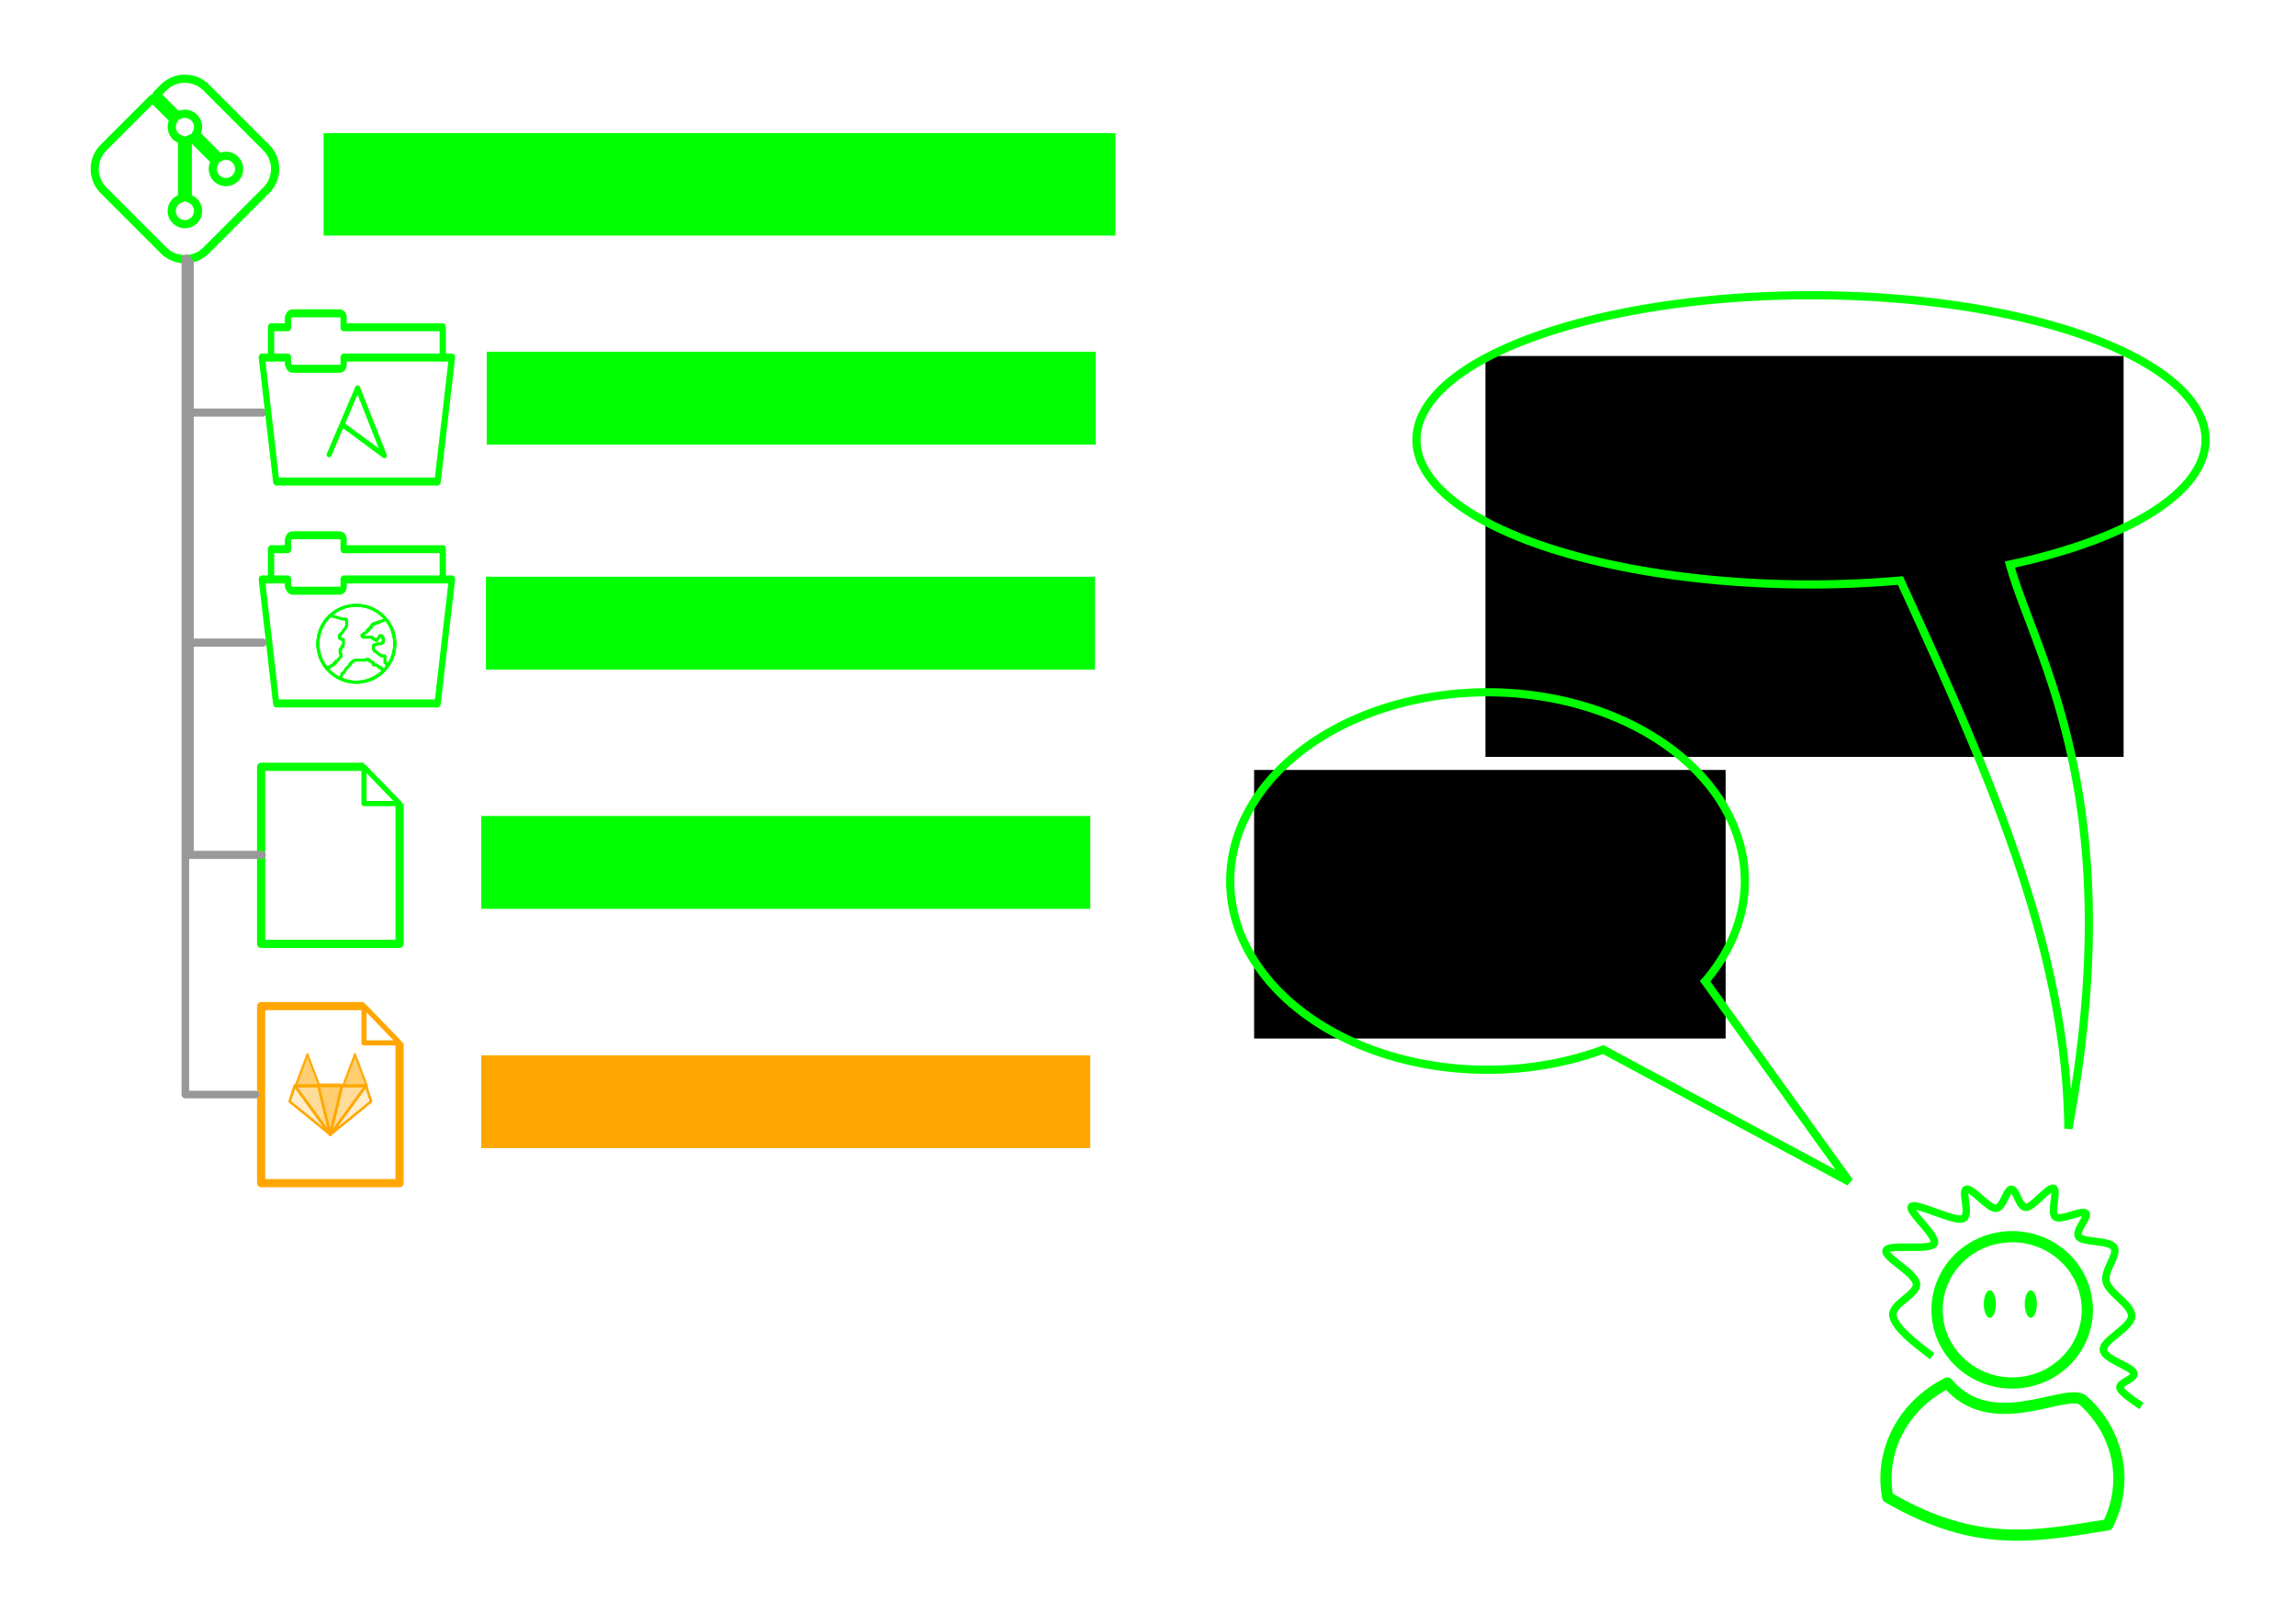 <?xml version="1.0" encoding="UTF-8" standalone="no"?>
<!-- Created with Inkscape (http://www.inkscape.org/) -->

<svg
   xmlns:dc="http://purl.org/dc/elements/1.1/"
   xmlns:cc="http://creativecommons.org/ns#"
   xmlns:rdf="http://www.w3.org/1999/02/22-rdf-syntax-ns#"
   xmlns:svg="http://www.w3.org/2000/svg"
   xmlns="http://www.w3.org/2000/svg"
   xmlns:xlink="http://www.w3.org/1999/xlink"
   xmlns:sodipodi="http://sodipodi.sourceforge.net/DTD/sodipodi-0.dtd"
   xmlns:inkscape="http://www.inkscape.org/namespaces/inkscape"
   width="297mm"
   height="210mm"
   viewBox="0 0 1122.52 793.701"
   id="svg2"
   version="1.1"
   inkscape:version="0.92.1 r"
   sodipodi:docname="whenAndWhat.svg"
   inkscape:export-filename="../images/whenAndWhat6.png"
   inkscape:export-xdpi="96"
   inkscape:export-ydpi="96">
  <defs
     id="defs4">
    <marker
       inkscape:stockid="Arrow2Mend"
       orient="auto"
       refY="0.0"
       refX="0.0"
       id="Arrow2Mend"
       style="overflow:visible;"
       inkscape:isstock="true">
      <path
         id="path6854"
         style="fill-rule:evenodd;stroke-width:0.625;stroke-linejoin:round;stroke:#00ff00;stroke-opacity:1;fill:#00ff00;fill-opacity:1"
         d="M 8.719,4.034 L -2.207,0.016 L 8.719,-4.002 C 6.973,-1.63 6.983,1.616 8.719,4.034 z "
         transform="scale(0.6) rotate(180) translate(0,0)" />
    </marker>
    <marker
       inkscape:stockid="Arrow1Send"
       orient="auto"
       refY="0.0"
       refX="0.0"
       id="Arrow1Send"
       style="overflow:visible;"
       inkscape:isstock="true">
      <path
         id="path6842"
         d="M 0.0,0.0 L 5.0,-5.0 L -12.5,0.0 L 5.0,5.0 L 0.0,0.0 z "
         style="fill-rule:evenodd;stroke:#00ff00;stroke-width:1pt;stroke-opacity:1;fill:#00ff00;fill-opacity:1"
         transform="scale(0.2) rotate(180) translate(6,0)" />
    </marker>
    <marker
       inkscape:stockid="Arrow1Mend"
       orient="auto"
       refY="0.0"
       refX="0.0"
       id="Arrow1Mend"
       style="overflow:visible;"
       inkscape:isstock="true">
      <path
         id="path6836"
         d="M 0.0,0.0 L 5.0,-5.0 L -12.5,0.0 L 5.0,5.0 L 0.0,0.0 z "
         style="fill-rule:evenodd;stroke:#00ff00;stroke-width:1pt;stroke-opacity:1;fill:#00ff00;fill-opacity:1"
         transform="scale(0.4) rotate(180) translate(10,0)" />
    </marker>
    <marker
       inkscape:stockid="Arrow2Mend"
       orient="auto"
       refY="0"
       refX="0"
       id="Arrow2Mend-2"
       style="overflow:visible"
       inkscape:isstock="true">
      <path
         inkscape:connector-curvature="0"
         id="path6854-7"
         style="fill:#00ff00;fill-opacity:1;fill-rule:evenodd;stroke:#00ff00;stroke-width:0.625;stroke-linejoin:round;stroke-opacity:1"
         d="M 8.719,4.034 -2.207,0.016 8.719,-4.002 c -1.745,2.372 -1.735,5.617 -6e-7,8.035 z"
         transform="scale(-0.6)" />
    </marker>
    <radialGradient
       inkscape:collect="always"
       xlink:href="#linearGradient9967"
       id="radialGradient9973"
       cx="866.337"
       cy="357.954"
       fx="866.337"
       fy="357.954"
       r="46.223"
       gradientTransform="matrix(1.396,0,0,0.863,-655.475,81.183)"
       gradientUnits="userSpaceOnUse" />
    <linearGradient
       inkscape:collect="always"
       id="linearGradient9967">
      <stop
         style="stop-color:#c4befe;stop-opacity:1;"
         offset="0"
         id="stop9969" />
      <stop
         style="stop-color:#c4befe;stop-opacity:0;"
         offset="1"
         id="stop9971" />
    </linearGradient>
  </defs>
  <sodipodi:namedview
     id="base"
     pagecolor="#000000"
     bordercolor="#666666"
     borderopacity="1.0"
     inkscape:pageopacity="0"
     inkscape:pageshadow="2"
     inkscape:zoom="0.41731818"
     inkscape:cx="686.44555"
     inkscape:cy="288.24393"
     inkscape:document-units="px"
     inkscape:current-layer="layer27"
     showgrid="false"
     units="mm"
     inkscape:window-width="1366"
     inkscape:window-height="741"
     inkscape:window-x="0"
     inkscape:window-y="27"
     inkscape:window-maximized="1" />
  <g
     inkscape:label="Layer 1"
     inkscape:groupmode="layer"
     id="layer1"
     transform="translate(0,-258.661)"
     style="display:inline">
    <g
       style="fill:none;fill-opacity:1;stroke:#00ff00;stroke-opacity:1"
       id="g3573"
       transform="matrix(1.25,0,0,-1.25,63.861,737.323)" />
    <g
       style="fill:none;fill-opacity:1;stroke:#00ff00;stroke-opacity:1"
       id="g4841"
       transform="matrix(1.25,0,0,-1.25,97.004,117.962)" />
    <g
       style="fill:none;fill-opacity:1;stroke:#00ff00;stroke-width:0;stroke-miterlimit:4;stroke-dasharray:none;stroke-opacity:1"
       id="g5023-2"
       transform="matrix(1.4391595e-4,0,0,1.4391595e-4,716.262,328.816)" />
    <g
       style="fill:none;fill-opacity:1;stroke:#00ff00;stroke-opacity:1"
       id="g5029-6"
       transform="matrix(-1.5507953e-4,0,0,1.5507953e-4,821.441,307.178)" />
    <g
       style="display:inline;fill:none;fill-opacity:1;stroke:#00ff00;stroke-opacity:1"
       id="g4863"
       transform="matrix(1.4391595e-4,0,0,1.4391595e-4,922.052,934.7)">
      <path
         inkscape:connector-curvature="0"
         d="M 5908.735,388006.2 C -23425.09,231462.3 58367.77,75049.68 208808.8,-0.341 359249.6,179461 608053.4,15552.29 668163.4,57630.01 791902.7,167078.4 826311.5,338069.7 753519.8,481801 517958.8,518273.3 314231.3,567447.4 5908.735,388006.2 Z"
         style="fill:none;fill-opacity:1;stroke:#00ff00;stroke-width:38100;stroke-linecap:butt;stroke-linejoin:round;stroke-miterlimit:10;stroke-dasharray:none;stroke-opacity:1"
         id="path4865" />
    </g>
    <g
       style="display:inline;fill:none;fill-opacity:1;stroke:#00ff00;stroke-opacity:1"
       id="g4867"
       transform="matrix(1.4391595e-4,0,0,1.4391595e-4,947.029,863.18)">
      <path
         inkscape:connector-curvature="0"
         d="M 0.01,248479 C 0.01,111247.9 114284.3,0.008 255261,0.008 396237.8,0.008 510522,111247.9 510522,248479 510522,385710.2 396237.8,496958 255261,496958 114284.3,496958 0.01,385710.2 0.01,248479 Z"
         style="fill:none;fill-opacity:1;stroke:#00ff00;stroke-width:38100;stroke-linecap:butt;stroke-linejoin:round;stroke-miterlimit:10;stroke-dasharray:none;stroke-opacity:1"
         id="path4869" />
    </g>
    <g
       style="display:inline;fill:none;fill-opacity:1;stroke:#00ff00;stroke-opacity:1"
       id="g4875"
       transform="matrix(1.4391595e-4,0,0,1.4391595e-4,922.052,839.475)">
      <path
         inkscape:connector-curvature="0"
         d="M 156821.8,570979.2 C 94792.91,523422.7 32764.76,475866.1 23903.79,434794.2 15042.83,393722.4 107531.1,361837.4 103654.6,324548.8 99778.08,287260.2 -9325.53,233758.9 643.405,211061.3 10612.34,188363.9 149068.1,213222.9 163467.5,188363.9 177866.9,163504.8 70979.23,75956.9 87039.91,61906.3 103100.6,47855.12 228818.8,113786 259832.9,104058.6 290847,94331.26 254294.5,9485.371 273124.4,3541.257 c 18829.9,-5944.114 74213,64850.503 99688.6,64850.503 25475.7,0 35998.6,-64309.936 53167.2,-64850.503 17168.6,-540.568 26029.6,62148.333 49844,61607.773 23814.4,-540.57 76427.6,-70254.726 93042.2,-64850.502 16614.7,5404.322 -11630.2,83224.862 6645.7,97275.362 18276,14050.61 89719.8,-24318.48 103011.2,-12970.05 13291.5,11348.35 -39321.1,61607.76 -23260.3,81062.46 16060.6,19454.9 104119.1,10268 119625.8,35667.6 15506.6,25399.6 -36552.6,77819.9 -26583.6,116730.2 9968.9,38910.2 88057.7,78360.4 86396.5,116730.1 -1661.3,38369.7 -97473.5,81603.1 -96365.5,113487.5 1108,31884.3 93596.9,56203.5 103011.9,77819.9 9415,21617 -50952,32966.1 -46521.5,51880.4 4430.5,18914.8 73104.5,61607 73104.5,61607 v 0"
         style="fill:none;fill-opacity:1;stroke:#00ff00;stroke-width:25400;stroke-linecap:butt;stroke-linejoin:round;stroke-miterlimit:10;stroke-dasharray:none;stroke-opacity:1"
         id="path4877" />
    </g>
    <flowRoot
       xml:space="preserve"
       id="flowRoot7724-8-9-6"
       style="font-style:normal;font-variant:normal;font-weight:normal;font-stretch:normal;font-size:30px;line-height:0.01%;font-family:'Anime Ace 2.0 BB';-inkscape-font-specification:'Anime Ace 2.0 BB, Normal';font-variant-ligatures:normal;font-variant-caps:normal;font-variant-numeric:normal;font-feature-settings:normal;text-align:start;letter-spacing:0px;word-spacing:0px;writing-mode:lr-tb;text-anchor:start;display:inline;fill:#00ff00;fill-opacity:1;stroke:none;stroke-width:1px;stroke-linecap:butt;stroke-linejoin:miter;stroke-opacity:1"
       transform="translate(492.991,-125.495)"
       inkscape:export-filename="/Users/tess/projects/rideTheWhale/images/dockerfile.png"
       inkscape:export-xdpi="90"
       inkscape:export-ydpi="90"><flowRegion
         id="flowRegion7726-0-0-5"
         style="font-style:normal;font-variant:normal;font-weight:normal;font-stretch:normal;font-size:30px;font-family:'Anime Ace 2.0 BB';-inkscape-font-specification:'Anime Ace 2.0 BB, Normal';font-variant-ligatures:normal;font-variant-caps:normal;font-variant-numeric:normal;font-feature-settings:normal;text-align:start;writing-mode:lr-tb;text-anchor:start;fill:#00ff00;fill-opacity:1;stroke:none;stroke-opacity:1"><rect
           id="rect7728-3-4-2"
           width="387.121"
           height="50.082"
           x="-334.771"
           y="449.221"
           style="font-style:normal;font-variant:normal;font-weight:normal;font-stretch:normal;font-size:30px;font-family:'Anime Ace 2.0 BB';-inkscape-font-specification:'Anime Ace 2.0 BB, Normal';font-variant-ligatures:normal;font-variant-caps:normal;font-variant-numeric:normal;font-feature-settings:normal;text-align:start;writing-mode:lr-tb;text-anchor:start;fill:#00ff00;fill-opacity:1;stroke:none;stroke-opacity:1" /></flowRegion><flowPara
         id="flowPara7730-5-4-8"
         style="font-style:normal;font-variant:normal;font-weight:normal;font-stretch:normal;font-size:30px;line-height:1.25;font-family:'Anime Ace 2.0 BB';-inkscape-font-specification:'Anime Ace 2.0 BB, Normal';font-variant-ligatures:normal;font-variant-caps:normal;font-variant-numeric:normal;font-feature-settings:normal;text-align:start;writing-mode:lr-tb;text-anchor:start;fill:#00ff00;fill-opacity:1;stroke:none;stroke-opacity:1">&lt;project_root&gt;</flowPara></flowRoot>    <path
       style="display:inline;opacity:1;fill:none;fill-opacity:1;fill-rule:nonzero;stroke:#00ff00;stroke-width:4;stroke-linecap:round;stroke-linejoin:round;stroke-miterlimit:4;stroke-dasharray:none;stroke-dashoffset:0;stroke-opacity:1"
       d="m 100.865,301.496 c -5.796,-5.796 -15.128,-5.796 -20.924,0 l -3.382,3.382 10.403,10.403 a 6.425,6.425 0 0 1 3.44,-1 6.425,6.425 0 0 1 4.609,1.949 6.425,6.425 0 0 1 1.816,4.476 6.425,6.425 0 0 1 -1.005,3.435 l 11.52,11.52 a 6.425,6.425 0 0 1 3.15,-0.834 6.425,6.425 0 0 1 6.425,6.425 6.425,6.425 0 0 1 -6.425,6.425 6.425,6.425 0 0 1 -6.425,-6.425 6.425,6.425 0 0 1 1.187,-3.713 L 93.843,326.129 a 6.425,6.425 0 0 1 -2.039,0.838 v 28.567 a 6.425,6.425 0 0 1 5.023,6.265 6.425,6.425 0 0 1 -6.425,6.425 6.425,6.425 0 0 1 -6.425,-6.425 6.425,6.425 0 0 1 5.023,-6.262 v -28.567 a 6.425,6.425 0 0 1 -5.022,-6.265 6.425,6.425 0 0 1 1.005,-3.437 L 74.576,306.861 50.646,330.791 c -5.796,5.796 -5.796,15.128 0,20.924 l 29.294,29.294 c 5.796,5.796 15.128,5.796 20.924,0 l 29.295,-29.295 c 5.796,-5.796 5.796,-15.128 0,-20.924 z"
       id="rect5370"
       inkscape:connector-curvature="0" />
  </g>
  <g
     inkscape:groupmode="layer"
     id="layer9"
     inkscape:label="Layer 2"
     style="display:inline">
    <g
       id="g4428"
       style="display:inline;fill:none;fill-opacity:1;stroke:#00ff00;stroke-opacity:1"
       transform="matrix(0.362,0,0,0.362,43.823,273.65)">
      <circle
         r="51.928"
         cy="113.346"
         cx="360.183"
         id="path4353-4-8"
         style="display:inline;fill:none;fill-opacity:1;stroke:#00ff00;stroke-width:4;stroke-linecap:butt;stroke-linejoin:round;stroke-miterlimit:4;stroke-dasharray:none;stroke-opacity:1" />
      <circle
         r="51.928"
         cy="113.346"
         cx="360.183"
         id="path4353-4-0"
         style="display:inline;fill:none;fill-opacity:1;stroke:#00ff00;stroke-width:4;stroke-linecap:butt;stroke-linejoin:round;stroke-miterlimit:4;stroke-dasharray:none;stroke-opacity:1" />
      <path
         id="path4353"
         d="m 325.043,75.182 a 51.928,51.928 0 0 0 -16.789,38.164 51.928,51.928 0 0 0 12.963,34.227 c 0.848,-1.327 1.448,-2.233 1.611,-2.396 0.26,-0.26 0.843,0.26 1.104,0 0.26,-0.26 -0.26,-0.843 0,-1.104 0.521,-0.521 1.69,0.521 2.211,0 0.26,-0.26 -0.26,-0.845 0,-1.105 0.26,-0.26 0.774,0.165 1.104,0 0.466,-0.233 0.64,-0.873 1.105,-1.105 0.329,-0.165 0.845,0.26 1.105,0 0.26,-0.26 -0.165,-0.774 0,-1.104 2.299,-4.598 -0.077,1.181 2.209,-1.105 0.26,-0.26 -0.26,-0.845 0,-1.105 0.26,-0.26 0.845,0.26 1.105,0 0.582,-0.582 -1.085,-2.319 1.104,-2.209 1.504,-1.003 1.995,-1.177 2.146,-1.168 -0.009,-0.152 0.165,-0.642 1.168,-2.146 0.578,-0.867 1.745,-1.277 2.211,-2.209 0.168,-0.336 0,-2.817 0,-3.314 0,-0.368 0.26,-0.845 0,-1.105 -0.26,-0.26 -0.845,0.26 -1.105,0 -0.035,-0.035 0,-3.046 0,-3.314 v -1.105 c 0,-0.368 -0.26,-0.845 0,-1.105 0.26,-0.26 0.845,0.26 1.105,0 0.26,-0.26 -0.165,-0.774 0,-1.104 0.233,-0.466 0.871,-0.64 1.104,-1.105 0.165,-0.329 -0.165,-0.776 0,-1.105 2.528,-5.056 -0.457,4.688 2.211,-3.314 0.231,-0.693 0,-3.529 0,-4.418 v -1.105 c 0,-0.368 0.26,-0.845 0,-1.105 -0.521,-0.521 -1.552,0.329 -2.211,0 -0.466,-0.233 -0.638,-0.873 -1.104,-1.105 -0.329,-0.165 -0.776,0.165 -1.105,0 -1.534,-0.767 -1.105,-1.966 -1.105,-3.314 0,-0.368 -0.26,-0.843 0,-1.104 0.26,-0.26 0.845,0.26 1.105,0 0.26,-0.26 -0.165,-0.776 0,-1.105 0.49,-0.979 2.644,-2.309 3.314,-3.314 0.457,-0.685 0.649,-1.524 1.105,-2.209 0.578,-0.867 1.631,-1.344 2.209,-2.211 0.457,-0.685 0.737,-1.472 1.105,-2.209 0.368,-0.737 0.845,-1.428 1.105,-2.209 0.231,-0.693 0,-3.53 0,-4.42 v -1.105 c 0,-0.368 0.165,-0.776 0,-1.105 -0.233,-0.466 -0.873,-0.638 -1.105,-1.104 -0.165,-0.329 0.26,-0.845 0,-1.105 -0.044,-0.044 -4.03,0.113 -4.42,0 z m 10.979,59.988 c 0.008,0.142 0.142,0.008 0,0 z"
         style="fill:none;fill-opacity:1;stroke:#00ff00;stroke-width:4;stroke-linecap:butt;stroke-linejoin:round;stroke-miterlimit:4;stroke-dasharray:none;stroke-opacity:1"
         inkscape:connector-curvature="0" />
      <path
         id="path4353-4-0-9"
         d="m 375.098,134.256 c -0.801,0 -1.601,0.027 -1.656,0.082 -0.26,0.26 0.26,0.845 0,1.105 -0.035,0.035 -3.047,0 -3.314,0 h -8.84 c -0.498,0 -2.978,-0.168 -3.314,0 -0.466,0.233 -0.64,0.871 -1.105,1.104 -0.329,0.165 -0.843,-0.26 -1.104,0 -0.26,0.26 0.26,0.845 0,1.105 -0.26,0.26 -0.776,-0.165 -1.105,0 -0.466,0.233 -0.737,0.737 -1.105,1.105 -0.368,0.368 -0.871,0.638 -1.104,1.104 -0.165,0.329 0.26,0.845 0,1.105 -0.26,0.26 -0.845,-0.26 -1.105,0 -0.26,0.26 0.165,0.776 0,1.105 -0.269,0.538 -4.196,4.14 -4.42,4.42 -0.83,1.037 -1.526,2.176 -2.209,3.314 -0.424,0.706 -0.523,1.627 -1.105,2.209 -0.582,0.582 -1.752,0.42 -2.209,1.105 -0.401,0.602 -1.534,3.787 -2.775,7.406 a 51.928,51.928 0 0 0 21.557,4.746 51.928,51.928 0 0 0 37.564,-16.164 c -1.073,-0.774 -1.945,-1.382 -2.209,-1.514 -0.466,-0.233 -0.583,-1.104 -1.104,-1.104 0.26,0.26 0.368,1.104 0,1.104 -0.368,0 -0.368,-1.104 0,-1.104 -0.265,-0.265 -0.582,-0.512 -0.92,-0.709 0.084,0.329 0.062,0.709 -0.186,0.709 -0.521,0 -1.626,-1.105 -1.105,-1.105 -2.946,0 0.37,0.368 -1.104,-1.105 -0.26,-0.26 -0.776,0.165 -1.105,0 -0.932,-0.466 -1.277,-1.743 -2.209,-2.209 -0.599,-0.3 -4.118,0.302 -4.42,0 -0.521,-0.521 0.521,-1.69 0,-2.211 -0.26,-0.26 -0.845,0.26 -1.105,0 -2.286,-2.286 3.493,0.09 -1.105,-2.209 -0.329,-0.165 -0.774,0.165 -1.104,0 -0.466,-0.233 -0.64,-0.873 -1.105,-1.105 -0.329,-0.165 -0.845,0.26 -1.105,0 -0.26,-0.26 0.26,-0.843 0,-1.104 -0.26,-0.26 -0.843,0.26 -1.104,0 -0.26,-0.26 0.26,-0.845 0,-1.105 -0.055,-0.055 -0.857,-0.082 -1.658,-0.082 z m 17.125,11.131 c 0.448,0 0.887,0.161 1.291,0.396 -0.041,-0.161 -0.1,-0.311 -0.186,-0.396 -0.26,-0.26 -0.737,0 -1.105,0 z"
         style="display:inline;fill:none;fill-opacity:1;stroke:#00ff00;stroke-width:4;stroke-linecap:butt;stroke-linejoin:round;stroke-miterlimit:4;stroke-dasharray:none;stroke-opacity:1"
         inkscape:connector-curvature="0" />
      <path
         id="path4353-4"
         d="m 400.158,80.27 -7.936,3.244 c -0.368,0 -0.843,-0.26 -1.104,0 -0.26,0.26 0.26,0.845 0,1.105 -0.26,0.26 -0.737,0 -1.105,0 h -1.105 c -2.946,0 0.37,-0.368 -1.104,1.105 -0.552,0.552 -2.762,-0.552 -3.314,0 -0.26,0.26 0.26,0.845 0,1.105 -0.521,0.521 -1.69,-0.521 -2.211,0 -0.26,0.26 0.26,0.843 0,1.104 -0.26,0.26 -0.845,-0.26 -1.105,0 -0.521,0.521 0.521,1.69 0,2.211 -0.26,0.26 -0.843,-0.26 -1.104,0 -0.26,0.26 0.26,0.843 0,1.104 -0.26,0.26 -0.845,-0.26 -1.105,0 -0.26,0.26 0.26,0.845 0,1.105 -0.26,0.26 -0.845,-0.26 -1.105,0 -0.26,0.26 0.165,0.776 0,1.105 -2.299,4.598 0.077,-1.182 -2.209,1.104 -0.582,0.582 -0.649,1.526 -1.105,2.211 -0.289,0.433 -0.735,0.735 -1.104,1.104 -0.368,0.368 -0.64,0.873 -1.105,1.105 -0.329,0.165 -0.776,-0.165 -1.105,0 -0.932,0.466 -1.277,1.743 -2.209,2.209 -0.329,0.165 -0.845,-0.26 -1.105,0 -0.26,0.26 0,0.737 0,1.105 0,0.368 -0.26,0.845 0,1.105 0.26,0.26 0.845,-0.26 1.105,0 0.26,0.26 -0.26,0.843 0,1.104 0.035,0.035 3.046,0 3.314,0 h 5.523 c 1.105,0 2.266,-0.349 3.314,0 0.349,0.116 -0.26,0.845 0,1.105 0.26,0.26 0.776,-0.165 1.105,0 0.466,0.233 0.64,0.873 1.105,1.105 0.329,0.165 0.845,-0.26 1.105,0 0.26,0.26 -0.26,0.845 0,1.105 0.26,0.26 0.774,-0.165 1.104,0 0.466,0.233 0.64,0.871 1.105,1.104 0.329,0.165 0.845,0.26 1.105,0 0.26,-0.26 -0.165,-0.774 0,-1.104 0.663,-1.326 2.652,-1.991 3.314,-3.316 0.165,-0.329 -0.165,-0.774 0,-1.104 0.66,-1.321 1.649,-1.192 2.77,-1.129 -1.386,-0.038 0.507,-0.013 1.648,1.129 0.521,0.521 -0.521,1.688 0,2.209 0.26,0.26 0.845,-0.26 1.105,0 0.044,0.044 0,4.014 0,4.42 0,0.368 0.26,0.845 0,1.105 -0.26,0.26 -0.845,-0.26 -1.105,0 -0.26,0.26 0.26,0.843 0,1.104 -0.26,0.26 -0.774,-0.165 -1.104,0 -0.466,0.233 -0.64,0.873 -1.105,1.105 -0.694,0.347 -3.725,-0.347 -4.42,0 -0.466,0.233 -0.638,0.873 -1.104,1.105 -0.438,0.219 -3.089,-0.226 -3.314,0 -0.26,0.26 0.26,0.843 0,1.104 -0.26,0.26 -0.845,-0.26 -1.105,0 -0.26,0.26 0,0.737 0,1.105 0,0.578 -0.145,4.129 0,4.42 0.233,0.466 0.873,0.638 1.105,1.104 0.165,0.329 -0.26,0.845 0,1.105 0.26,0.26 0.774,-0.165 1.104,0 0.466,0.233 0.737,0.737 1.105,1.105 2.533,2.533 -0.699,-0.467 3.314,2.209 0.867,0.578 1.277,1.745 2.209,2.211 0.659,0.329 1.69,-0.521 2.211,0 0.26,0.26 -0.26,0.843 0,1.104 0.266,0.266 4.152,-0.266 4.418,0 0.26,0.26 0,0.737 0,1.105 v 1.105 1.104 3.314 1.105 c 0,0.368 -0.26,0.845 0,1.105 0.26,0.26 0.845,-0.26 1.105,0 0.26,0.26 -0.165,0.774 0,1.104 0.233,0.466 0.873,0.64 1.105,1.105 0.165,0.329 -0.26,0.845 0,1.105 0.198,0.198 0.87,0.49 1.795,0.836 a 51.928,51.928 0 0 0 9.254,-29.562 51.928,51.928 0 0 0 -11.953,-33.076 z"
         style="display:inline;fill:none;fill-opacity:1;stroke:#00ff00;stroke-width:4;stroke-linecap:butt;stroke-linejoin:round;stroke-miterlimit:4;stroke-dasharray:none;stroke-opacity:1"
         inkscape:connector-curvature="0" />
    </g>
    <g
       style="display:inline"
       id="g9762"
       transform="translate(-60,-288.49)">
      <g
         transform="matrix(0.65,0,0,0.65,-246.413,166.084)"
         id="g5382-0-5"
         style="display:inline">
        <g
           id="g5377-61-4"
           transform="matrix(0.449,0,0,0.574,587.448,644.95)"
           style="stroke-width:10.504;stroke-miterlimit:4;stroke-dasharray:none">
          <path
             sodipodi:nodetypes="cccccsssscc"
             inkscape:connector-curvature="0"
             transform="translate(0,258.661)"
             id="rect5324-5-3"
             d="m 180.184,-295.046 24.027,162.495 H 474.609 L 498.637,-295.046 H 317.197 v 8.848 c 0,5.221 -4.203,5.939 -9.424,5.939 h -74.369 c -5.221,0 -6.98,-1.082 -9.424,-5.939 v -8.848 z"
             style="opacity:1;fill:none;fill-opacity:1;fill-rule:nonzero;stroke:#00ff00;stroke-width:10.504;stroke-linecap:round;stroke-linejoin:round;stroke-miterlimit:4;stroke-dasharray:none;stroke-dashoffset:0;stroke-opacity:1" />
          <path
             sodipodi:nodetypes="cccssssccc"
             inkscape:connector-curvature="0"
             transform="translate(0,258.661)"
             id="rect5349-5-9"
             d="m 483.254,-295.046 v -39.638 H 317.197 v -12.291 c 0,-5.221 -4.203,-5.939 -9.424,-5.939 h -74.369 c -5.221,0 -7.604,0.916 -9.424,5.939 v 12.291 h -28.412 v 39.638"
             style="opacity:1;fill:none;fill-opacity:1;fill-rule:nonzero;stroke:#00ff00;stroke-width:10.504;stroke-linecap:round;stroke-linejoin:round;stroke-miterlimit:4;stroke-dasharray:none;stroke-dashoffset:0;stroke-opacity:1" />
        </g>
      </g>
      <flowRoot
         inkscape:export-ydpi="90"
         inkscape:export-xdpi="90"
         inkscape:export-filename="/Users/tess/projects/rideTheWhale/images/dockerfile.png"
         transform="translate(632.346,121.191)"
         style="font-style:normal;font-variant:normal;font-weight:normal;font-stretch:normal;line-height:0.01%;font-family:'Anime Ace 2.0 BB';-inkscape-font-specification:'Anime Ace 2.0 BB, Normal';text-align:center;letter-spacing:0px;word-spacing:0px;writing-mode:lr-tb;text-anchor:middle;display:inline;fill:#00ff00;fill-opacity:1;stroke:none;stroke-width:1px;stroke-linecap:butt;stroke-linejoin:miter;stroke-opacity:1"
         id="flowRoot7724-8-9-4-4"
         xml:space="preserve"><flowRegion
           style="fill:#00ff00;fill-opacity:1;stroke:none;stroke-opacity:1"
           id="flowRegion7726-0-0-7-9"><rect
             style="fill:#00ff00;fill-opacity:1;stroke:none;stroke-opacity:1"
             y="449.221"
             x="-334.771"
             height="45.378"
             width="297.753"
             id="rect7728-3-4-6-5" /></flowRegion><flowPara
           style="font-style:normal;font-variant:normal;font-weight:normal;font-stretch:normal;font-size:30px;line-height:1.25;font-family:'Anime Ace 2.0 BB';-inkscape-font-specification:'Anime Ace 2.0 BB, Normal';font-variant-ligatures:normal;font-variant-caps:normal;font-variant-numeric:normal;font-feature-settings:normal;text-align:start;writing-mode:lr-tb;text-anchor:start;fill:#00ff00;fill-opacity:1;stroke:none;stroke-opacity:1"
           id="flowPara7730-5-4-5-5">docroot</flowPara></flowRoot>    </g>
    <flowRoot
       xml:space="preserve"
       id="flowRoot7724-8-9-4-4-37"
       style="font-style:normal;font-variant:normal;font-weight:normal;font-stretch:normal;line-height:0.01%;font-family:'Anime Ace 2.0 BB';-inkscape-font-specification:'Anime Ace 2.0 BB, Normal';text-align:center;letter-spacing:0px;word-spacing:0px;writing-mode:lr-tb;text-anchor:middle;display:inline;fill:#00ff00;fill-opacity:1;stroke:none;stroke-width:1px;stroke-linecap:butt;stroke-linejoin:miter;stroke-opacity:1"
       transform="translate(570.061,-50.339)"
       inkscape:export-filename="/Users/tess/projects/rideTheWhale/images/dockerfile.png"
       inkscape:export-xdpi="90"
       inkscape:export-ydpi="90"><flowRegion
         id="flowRegion7726-0-0-7-9-8"
         style="fill:#00ff00;fill-opacity:1;stroke:none;stroke-opacity:1"><rect
           id="rect7728-3-4-6-5-4"
           width="297.753"
           height="45.378"
           x="-334.771"
           y="449.221"
           style="fill:#00ff00;fill-opacity:1;stroke:none;stroke-opacity:1" /></flowRegion><flowPara
         id="flowPara7730-5-4-5-5-7"
         style="font-style:normal;font-variant:normal;font-weight:normal;font-stretch:normal;font-size:30px;line-height:1.25;font-family:'Anime Ace 2.0 BB';-inkscape-font-specification:'Anime Ace 2.0 BB, Normal';font-variant-ligatures:normal;font-variant-caps:normal;font-variant-numeric:normal;font-feature-settings:normal;text-align:start;writing-mode:lr-tb;text-anchor:start;fill:#00ff00;fill-opacity:1;stroke:none;stroke-opacity:1">.gitignore</flowPara></flowRoot>    <path
       style="display:inline;fill:none;fill-opacity:1;stroke:#00ff00;stroke-width:4;stroke-linecap:butt;stroke-linejoin:round;stroke-miterlimit:4;stroke-dasharray:none;stroke-dashoffset:0;stroke-opacity:1"
       d="m 195.348,392.811 1.5e-4,68.582 H 127.663 v -86.557 h 50.291"
       id="rect7628"
       inkscape:connector-curvature="0"
       sodipodi:nodetypes="ccccc" />
    <path
       style="display:inline;fill:none;fill-opacity:1;stroke:#00ff00;stroke-width:2.53;stroke-linecap:butt;stroke-linejoin:round;stroke-miterlimit:4;stroke-dasharray:none;stroke-dashoffset:0;stroke-opacity:1"
       d="m 177.955,374.837 v 17.974 h 17.394 z"
       id="rect7628-7"
       inkscape:connector-curvature="0" />
    <path
       style="display:inline;opacity:1;fill:none;fill-opacity:1;fill-rule:nonzero;stroke:#999999;stroke-width:4;stroke-linecap:round;stroke-linejoin:round;stroke-miterlimit:4;stroke-dasharray:none;stroke-dashoffset:0;stroke-opacity:1"
       d="m 92.285,127.933 v 186.178 h 36.155"
       id="path10618-5-2"
       inkscape:connector-curvature="0" />
    <path
       style="display:inline;opacity:1;fill:none;fill-opacity:1;fill-rule:nonzero;stroke:#999999;stroke-width:4;stroke-linecap:round;stroke-linejoin:round;stroke-miterlimit:4;stroke-dasharray:none;stroke-dashoffset:0;stroke-opacity:1"
       d="m 92.75,128.406 v 289.485 h 35.225"
       id="path10618-5-2-2"
       inkscape:connector-curvature="0" />
  </g>
  <g
     inkscape:groupmode="layer"
     id="layer10"
     inkscape:label="Layer 3"
     style="display:inline">
    <path
       transform="translate(0,-258.661)"
       style="display:inline;opacity:1;fill:none;fill-opacity:1;fill-rule:nonzero;stroke:#999999;stroke-width:4;stroke-linecap:round;stroke-linejoin:round;stroke-miterlimit:4;stroke-dasharray:none;stroke-dashoffset:0;stroke-opacity:1"
       d="m 91.388,385.088 v 75.257 h 36.845"
       id="path10618-5"
       inkscape:connector-curvature="0" />
    <flowRoot
       xml:space="preserve"
       id="flowRoot7724-8-9-9"
       style="font-style:normal;font-variant:normal;font-weight:normal;font-stretch:normal;line-height:0.01%;font-family:'Anime Ace 2.0 BB';-inkscape-font-specification:'Anime Ace 2.0 BB, Normal';text-align:center;letter-spacing:0px;word-spacing:0px;writing-mode:lr-tb;text-anchor:middle;display:inline;fill:#00ff00;fill-opacity:1;stroke:none;stroke-width:1px;stroke-linecap:butt;stroke-linejoin:miter;stroke-opacity:1"
       transform="translate(572.727,-277.287)"
       inkscape:export-filename="/Users/tess/projects/rideTheWhale/images/dockerfile.png"
       inkscape:export-xdpi="90"
       inkscape:export-ydpi="90"><flowRegion
         id="flowRegion7726-0-0-3"
         style="fill:#00ff00;fill-opacity:1;stroke:none;stroke-opacity:1"><rect
           id="rect7728-3-4-1"
           width="297.753"
           height="45.378"
           x="-334.771"
           y="449.221"
           style="fill:#00ff00;fill-opacity:1;stroke:none;stroke-opacity:1" /></flowRegion><flowPara
         id="flowPara7730-5-4-9"
         style="font-style:normal;font-variant:normal;font-weight:normal;font-stretch:normal;font-size:30px;line-height:1.25;font-family:'Anime Ace 2.0 BB';-inkscape-font-specification:'Anime Ace 2.0 BB, Normal';font-variant-ligatures:normal;font-variant-caps:normal;font-variant-numeric:normal;font-feature-settings:normal;text-align:start;writing-mode:lr-tb;text-anchor:start;fill:#00ff00;fill-opacity:1;stroke:none;stroke-opacity:1">ansible</flowPara></flowRoot>    <g
       style="display:inline"
       id="g5382-3"
       transform="matrix(0.65,0,0,0.65,-306.413,-230.886)">
      <g
         style="stroke-width:10.504;stroke-miterlimit:4;stroke-dasharray:none"
         transform="matrix(0.449,0,0,0.574,587.448,644.95)"
         id="g5377-6">
        <path
           style="opacity:1;fill:none;fill-opacity:1;fill-rule:nonzero;stroke:#00ff00;stroke-width:10.504;stroke-linecap:round;stroke-linejoin:round;stroke-miterlimit:4;stroke-dasharray:none;stroke-dashoffset:0;stroke-opacity:1"
           d="m 180.184,-295.046 24.027,162.495 H 474.609 L 498.637,-295.046 H 317.197 v 8.848 c 0,5.221 -4.203,5.939 -9.424,5.939 h -74.369 c -5.221,0 -6.98,-1.082 -9.424,-5.939 v -8.848 z"
           id="rect5324-1"
           transform="translate(0,258.661)"
           inkscape:connector-curvature="0"
           sodipodi:nodetypes="cccccsssscc" />
        <path
           style="opacity:1;fill:none;fill-opacity:1;fill-rule:nonzero;stroke:#00ff00;stroke-width:10.504;stroke-linecap:round;stroke-linejoin:round;stroke-miterlimit:4;stroke-dasharray:none;stroke-dashoffset:0;stroke-opacity:1"
           d="m 483.254,-295.046 v -39.638 H 317.197 v -12.291 c 0,-5.221 -4.203,-5.939 -9.424,-5.939 h -74.369 c -5.221,0 -7.604,0.916 -9.424,5.939 v 12.291 h -28.412 v 39.638"
           id="rect5349-2"
           transform="translate(0,258.661)"
           inkscape:connector-curvature="0"
           sodipodi:nodetypes="cccssssccc" />
      </g>
    </g>
    <path
       style="display:inline;opacity:1;fill:none;fill-opacity:1;fill-rule:nonzero;stroke:#00ff00;stroke-width:2.451;stroke-linecap:round;stroke-linejoin:round;stroke-miterlimit:4;stroke-dasharray:none;stroke-dashoffset:0;stroke-opacity:1"
       d="m 160.9,222.299 13.951,-32.699 13.079,33.135 -20.055,-14.823"
       id="path6552"
       inkscape:connector-curvature="0" />
  </g>
  <g
     inkscape:groupmode="layer"
     id="layer11"
     inkscape:label="Layer 4"
     style="display:inline">
    <flowRoot
       xml:space="preserve"
       id="flowRoot7724-8-9-4-4-37-3"
       style="font-style:normal;font-variant:normal;font-weight:normal;font-stretch:normal;line-height:0.01%;font-family:'Anime Ace 2.0 BB';-inkscape-font-specification:'Anime Ace 2.0 BB, Normal';text-align:center;letter-spacing:0px;word-spacing:0px;writing-mode:lr-tb;text-anchor:middle;display:inline;fill:#ffa700;fill-opacity:1;stroke:none;stroke-width:1px;stroke-linecap:butt;stroke-linejoin:miter;stroke-opacity:1"
       transform="translate(570.061,66.621)"
       inkscape:export-filename="/Users/tess/projects/rideTheWhale/images/dockerfile.png"
       inkscape:export-xdpi="90"
       inkscape:export-ydpi="90"><flowRegion
         id="flowRegion7726-0-0-7-9-8-7"
         style="fill:#ffa700;fill-opacity:1;stroke:none;stroke-opacity:1"><rect
           id="rect7728-3-4-6-5-4-8"
           width="297.753"
           height="45.378"
           x="-334.771"
           y="449.221"
           style="fill:#ffa700;fill-opacity:1;stroke:none;stroke-opacity:1" /></flowRegion><flowPara
         id="flowPara7730-5-4-5-5-7-4"
         style="font-style:normal;font-variant:normal;font-weight:normal;font-stretch:normal;font-size:30px;line-height:1.25;font-family:'Anime Ace 2.0 BB';-inkscape-font-specification:'Anime Ace 2.0 BB, Normal';font-variant-ligatures:normal;font-variant-caps:normal;font-variant-numeric:normal;font-feature-settings:normal;text-align:start;writing-mode:lr-tb;text-anchor:start;fill:#ffa700;fill-opacity:1;stroke:none;stroke-opacity:1">.gitlab-ci.yml</flowPara></flowRoot>    <path
       style="display:inline;fill:none;fill-opacity:1;stroke:#ffa700;stroke-width:4;stroke-linecap:butt;stroke-linejoin:round;stroke-miterlimit:4;stroke-dasharray:none;stroke-dashoffset:0;stroke-opacity:1"
       d="m 195.348,509.77 1.5e-4,68.582 H 127.663 v -86.557 h 50.291"
       id="rect7628-3"
       inkscape:connector-curvature="0"
       sodipodi:nodetypes="ccccc" />
    <path
       style="display:inline;fill:none;fill-opacity:1;stroke:#ffa700;stroke-width:2.53;stroke-linecap:butt;stroke-linejoin:round;stroke-miterlimit:4;stroke-dasharray:none;stroke-dashoffset:0;stroke-opacity:1"
       d="m 177.955,491.796 v 17.974 h 17.394 z"
       id="rect7628-7-6"
       inkscape:connector-curvature="0" />
    <g
       style="display:inline"
       id="g11315-3"
       transform="matrix(1.132,0,0,1.132,-229.209,-51.42)">
      <path
         inkscape:transform-center-x="-5.7933007e-06"
         transform="matrix(0.08,0,0,0.122,246.352,416.962)"
         inkscape:transform-center-y="-14.901155"
         d="m 1175.879,798.384 -128.745,0 64.373,-111.497 z"
         inkscape:randomized="0"
         inkscape:rounded="0"
         inkscape:flatsided="true"
         sodipodi:arg2="1.5707963"
         sodipodi:arg1="0.52359878"
         sodipodi:r2="37.165604"
         sodipodi:r1="74.331207"
         sodipodi:cy="761.2182"
         sodipodi:cx="1111.5066"
         sodipodi:sides="3"
         id="path5348-6"
         style="opacity:0.93;fill:#ffa700;fill-opacity:0.6;fill-rule:nonzero;stroke:#ffa700;stroke-width:11.034;stroke-linecap:round;stroke-linejoin:round;stroke-miterlimit:4;stroke-dasharray:none;stroke-dashoffset:0;stroke-opacity:1"
         sodipodi:type="star" />
      <path
         inkscape:transform-center-x="1.8631172e-06"
         transform="matrix(0.08,0,0,0.122,266.866,416.962)"
         inkscape:transform-center-y="-14.901156"
         d="m 1175.879,798.384 -128.745,0 64.373,-111.497 z"
         inkscape:randomized="0"
         inkscape:rounded="0"
         inkscape:flatsided="true"
         sodipodi:arg2="1.5707963"
         sodipodi:arg1="0.52359878"
         sodipodi:r2="37.165604"
         sodipodi:r1="74.331207"
         sodipodi:cy="761.2182"
         sodipodi:cx="1111.5066"
         sodipodi:sides="3"
         id="path5348-9-9"
         style="display:inline;opacity:0.93;fill:#ffa700;fill-opacity:0.6;fill-rule:nonzero;stroke:#ffa700;stroke-width:11.034;stroke-linecap:round;stroke-linejoin:round;stroke-miterlimit:4;stroke-dasharray:none;stroke-dashoffset:0;stroke-opacity:1"
         sodipodi:type="star" />
      <path
         inkscape:transform-center-x="8.2383194e-06"
         transform="matrix(-0.079,0,0,-0.189,432.694,665.015)"
         inkscape:transform-center-y="23.074901"
         d="m 1175.879,798.384 -128.745,0 64.373,-111.497 z"
         inkscape:randomized="0"
         inkscape:rounded="0"
         inkscape:flatsided="true"
         sodipodi:arg2="1.5707963"
         sodipodi:arg1="0.52359878"
         sodipodi:r2="37.165604"
         sodipodi:r1="74.331207"
         sodipodi:cy="761.2182"
         sodipodi:cx="1111.5066"
         sodipodi:sides="3"
         id="path5348-0-2"
         style="display:inline;opacity:0.93;fill:#ffa700;fill-opacity:0.6;fill-rule:nonzero;stroke:#ffa700;stroke-width:8.918;stroke-linecap:round;stroke-linejoin:round;stroke-miterlimit:4;stroke-dasharray:none;stroke-dashoffset:0;stroke-opacity:1"
         sodipodi:type="star" />
      <path
         sodipodi:nodetypes="cccc"
         inkscape:connector-curvature="0"
         id="path5410-7"
         d="m 345.162,535.393 -15.386,-21.138 h 10.257 z"
         style="opacity:1;fill:#ffa700;fill-opacity:0.4;fill-rule:nonzero;stroke:#ffa700;stroke-width:1.087;stroke-linecap:round;stroke-linejoin:round;stroke-miterlimit:4;stroke-dasharray:none;stroke-dashoffset:0;stroke-opacity:1" />
      <path
         sodipodi:nodetypes="cccc"
         inkscape:connector-curvature="0"
         id="path5412-2"
         d="m 345.162,535.393 -15.386,-21.138 -2.228,6.787 z"
         style="opacity:1;fill:#ffa700;fill-opacity:0.2;fill-rule:nonzero;stroke:#ffa700;stroke-width:1.087;stroke-linecap:round;stroke-linejoin:round;stroke-miterlimit:4;stroke-dasharray:none;stroke-dashoffset:0;stroke-opacity:1" />
      <path
         sodipodi:nodetypes="cccc"
         inkscape:connector-curvature="0"
         id="path5410-1-0"
         d="m 345.162,535.393 15.386,-21.138 h -10.257 z"
         style="display:inline;opacity:1;fill:#ffa700;fill-opacity:0.4;fill-rule:nonzero;stroke:#ffa700;stroke-width:1.087;stroke-linecap:round;stroke-linejoin:round;stroke-miterlimit:4;stroke-dasharray:none;stroke-dashoffset:0;stroke-opacity:1" />
      <path
         sodipodi:nodetypes="cccc"
         inkscape:connector-curvature="0"
         id="path5412-3-8"
         d="m 345.162,535.393 15.386,-21.138 2.228,6.787 z"
         style="display:inline;opacity:1;fill:#ffa700;fill-opacity:0.2;fill-rule:nonzero;stroke:#ffa700;stroke-width:1.087;stroke-linecap:round;stroke-linejoin:round;stroke-miterlimit:4;stroke-dasharray:none;stroke-dashoffset:0;stroke-opacity:1" />
    </g>
    <path
       style="display:inline;opacity:1;fill:none;fill-opacity:1;fill-rule:nonzero;stroke:#999999;stroke-width:3.706;stroke-linecap:round;stroke-linejoin:round;stroke-miterlimit:4;stroke-dasharray:none;stroke-dashoffset:0;stroke-opacity:1"
       d="M 90.603,126.433 V 535.042 H 124.958"
       id="path10614"
       inkscape:connector-curvature="0"
       sodipodi:nodetypes="ccc" />
  </g>
  <g
     inkscape:groupmode="layer"
     id="layer15"
     inkscape:label="bubble 1"
     style="display:inline">
    <flowRoot
       xml:space="preserve"
       id="flowRoot9537"
       style="font-style:normal;font-variant:normal;font-weight:normal;font-stretch:normal;font-size:30px;line-height:125%;font-family:'Anime Ace 2.0 BB';-inkscape-font-specification:'Anime Ace 2.0 BB, Normal';text-align:center;letter-spacing:0px;word-spacing:0px;writing-mode:lr-tb;text-anchor:middle;display:inline;fill:#000000;fill-opacity:1;stroke:none;stroke-width:1px;stroke-linecap:butt;stroke-linejoin:miter;stroke-opacity:1"
       transform="translate(-35.749,-215.176)"><flowRegion
         id="flowRegion9539"><rect
           id="rect9541"
           width="312.004"
           height="195.983"
           x="761.98"
           y="389.193" /></flowRegion><flowPara
         id="flowPara9543"
         style="fill:#00ff00;fill-opacity:1">That's what to do and when.</flowPara></flowRoot>    <path
       style="display:inline;opacity:1;vector-effect:none;fill:none;fill-opacity:1;fill-rule:nonzero;stroke:#00ff00;stroke-width:4;stroke-linecap:butt;stroke-linejoin:miter;stroke-miterlimit:4;stroke-dasharray:none;stroke-dashoffset:0;stroke-opacity:1"
       d="m 885.416,144.316 a 192.898,70.689 0 0 0 -192.898,70.689 192.898,70.689 0 0 0 192.898,70.689 192.898,70.689 0 0 0 43.711,-1.928 c 41.056,89.801 81.33,177.828 82.092,267.912 30.335,-161.867 -16.68,-232.169 -28.576,-275.721 a 192.898,70.689 0 0 0 95.672,-60.953 192.898,70.689 0 0 0 -192.898,-70.689 z"
       id="path11568"
       inkscape:connector-curvature="0" />
  </g>
  <g
     inkscape:groupmode="layer"
     id="layer27"
     inkscape:label="bubble 2"
     style="display:inline">
    <flowRoot
       xml:space="preserve"
       id="flowRoot9537-4"
       style="font-style:normal;font-variant:normal;font-weight:normal;font-stretch:normal;font-size:30px;line-height:125%;font-family:'Anime Ace 2.0 BB';-inkscape-font-specification:'Anime Ace 2.0 BB, Normal';text-align:center;letter-spacing:0px;word-spacing:0px;writing-mode:lr-tb;text-anchor:middle;display:inline;fill:#000000;fill-opacity:1;stroke:none;stroke-width:1px;stroke-linecap:butt;stroke-linejoin:miter;stroke-opacity:1"
       transform="translate(-148.844,-12.829)"><flowRegion
         id="flowRegion9539-5"><rect
           id="rect9541-3"
           width="230.532"
           height="131.284"
           x="761.98"
           y="389.193" /></flowRegion><flowPara
         id="flowPara9543-5"
         style="fill:#00ff00;fill-opacity:1">But what about where?</flowPara></flowRoot>    <path
       style="display:inline;opacity:1;vector-effect:none;fill:none;fill-opacity:1;fill-rule:nonzero;stroke:#00ff00;stroke-width:4;stroke-linecap:butt;stroke-linejoin:miter;stroke-miterlimit:4;stroke-dasharray:none;stroke-dashoffset:0;stroke-opacity:1"
       d="m 727.264,338.412 a 125.803,92.256 0 0 0 -125.805,92.256 125.803,92.256 0 0 0 125.805,92.256 125.803,92.256 0 0 0 56.559,-9.871 l 120.34,64.627 -70.494,-98.002 a 125.803,92.256 0 0 0 19.398,-49.01 125.803,92.256 0 0 0 -125.803,-92.256 z"
       id="path11570"
       inkscape:connector-curvature="0" />
  </g>
  <g
     inkscape:groupmode="layer"
     id="layer8"
     inkscape:label="computer"
     style="display:none">
    <g
       style="display:inline"
       id="g7172"
       transform="translate(395.187,50.471)">
      <path
         inkscape:connector-curvature="0"
         id="rect9916-1"
         d="m 579.447,663.568 7.357,24.143 37.428,-24.143 z"
         style="display:inline;opacity:1;fill:#030000;fill-opacity:1;fill-rule:nonzero;stroke:#00ff00;stroke-width:3.6;stroke-linecap:round;stroke-linejoin:round;stroke-miterlimit:4;stroke-dasharray:none;stroke-dashoffset:0;stroke-opacity:1" />
      <path
         id="rect9965"
         transform="translate(0,258.661)"
         d="m 489.145,350.303 v 26.604 h 81.771 l 16,52.512 h -85.102 l -12.67,-41.582 v 42.277 h 129.025 v -79.811 z"
         style="display:inline;opacity:1;fill:url(#radialGradient9973);fill-opacity:1;fill-rule:nonzero;stroke:none;stroke-width:3.6;stroke-linecap:round;stroke-linejoin:round;stroke-miterlimit:4;stroke-dasharray:none;stroke-dashoffset:0;stroke-opacity:1"
         inkscape:connector-curvature="0" />
      <path
         sodipodi:nodetypes="ccccc"
         inkscape:connector-curvature="0"
         id="rect9916"
         d="m 485.814,635.567 h 85.102 l 16,52.513 h -85.102 z"
         style="display:inline;opacity:1;fill:#030000;fill-opacity:1;fill-rule:nonzero;stroke:#00ff00;stroke-width:3.6;stroke-linecap:round;stroke-linejoin:round;stroke-miterlimit:4;stroke-dasharray:none;stroke-dashoffset:0;stroke-opacity:1" />
    </g>
  </g>
  <g
     inkscape:groupmode="layer"
     id="layer3"
     inkscape:label="expression - straight"
     style="display:inline">
    <g
       transform="translate(0,25.701)"
       style="display:inline"
       id="g10839">
      <path
         id="path4871"
         style="display:inline;fill:#00ff00;fill-opacity:1;fill-rule:evenodd;stroke:none;stroke-width:1.16;stroke-opacity:1"
         d="m 969.882,611.742 c 0,-3.719 1.326,-6.733 2.963,-6.733 1.636,0 2.963,3.015 2.963,6.733 0,3.719 -1.326,6.733 -2.963,6.733 -1.636,0 -2.963,-3.015 -2.963,-6.733 z"
         inkscape:connector-curvature="0" />
      <path
         id="path4873"
         style="display:inline;fill:#00ff00;fill-opacity:1;fill-rule:evenodd;stroke:none;stroke-width:1.16;stroke-opacity:1"
         d="m 989.899,611.742 c 0,-3.719 1.326,-6.733 2.963,-6.733 1.636,0 2.963,3.015 2.963,6.733 0,3.719 -1.326,6.733 -2.963,6.733 -1.636,0 -2.963,-3.015 -2.963,-6.733 z"
         inkscape:connector-curvature="0" />
    </g>
  </g>
  <g
     inkscape:groupmode="layer"
     id="layer2"
     inkscape:label="expression - excited"
     style="display:none">
    <flowRoot
       xml:space="preserve"
       id="flowRoot39184"
       style="font-style:normal;font-variant:normal;font-weight:normal;font-stretch:normal;line-height:0.01%;font-family:'Anime Ace 2.0 BB';-inkscape-font-specification:'Anime Ace 2.0 BB, Normal';text-align:center;letter-spacing:0px;word-spacing:0px;writing-mode:lr-tb;text-anchor:middle;display:inline;fill:#00ff00;fill-opacity:1;stroke:none;stroke-width:1px;stroke-linecap:butt;stroke-linejoin:miter;stroke-opacity:1"
       transform="matrix(1,0,0,0.742,255.504,242.165)"><flowRegion
         id="flowRegion39186"
         style="fill:#00ff00;fill-opacity:1;stroke:none;stroke-opacity:1"><rect
           id="rect39188"
           width="74.025"
           height="63.529"
           x="674.514"
           y="506.674"
           style="font-style:normal;font-variant:normal;font-weight:normal;font-stretch:normal;font-size:22.5px;line-height:125%;font-family:'Anime Ace 2.0 BB';-inkscape-font-specification:'Anime Ace 2.0 BB, Normal';text-align:center;writing-mode:lr-tb;text-anchor:middle;fill:#00ff00;fill-opacity:1;stroke:none;stroke-opacity:1" /></flowRegion><flowPara
         id="flowPara39190"
         style="font-size:22.5px;line-height:1.25;fill:#00ff00;fill-opacity:1;stroke:none;stroke-opacity:1">&gt;</flowPara></flowRoot>    <flowRoot
       xml:space="preserve"
       id="flowRoot39184-4"
       style="font-style:normal;font-variant:normal;font-weight:normal;font-stretch:normal;line-height:0.01%;font-family:'Anime Ace 2.0 BB';-inkscape-font-specification:'Anime Ace 2.0 BB, Normal';text-align:center;letter-spacing:0px;word-spacing:0px;writing-mode:lr-tb;text-anchor:middle;display:inline;fill:#00ff00;fill-opacity:1;stroke:none;stroke-width:1px;stroke-linecap:butt;stroke-linejoin:miter;stroke-opacity:1"
       transform="matrix(1,0,0,0.742,278.087,243.625)"><flowRegion
         id="flowRegion39186-7"
         style="fill:#00ff00;fill-opacity:1;stroke:none;stroke-opacity:1"><rect
           id="rect39188-1"
           width="74.025"
           height="63.529"
           x="674.514"
           y="506.674"
           style="font-style:normal;font-variant:normal;font-weight:normal;font-stretch:normal;font-size:22.5px;line-height:125%;font-family:'Anime Ace 2.0 BB';-inkscape-font-specification:'Anime Ace 2.0 BB, Normal';text-align:center;writing-mode:lr-tb;text-anchor:middle;fill:#00ff00;fill-opacity:1;stroke:none;stroke-opacity:1" /></flowRegion><flowPara
         id="flowPara39190-3"
         style="font-size:22.5px;line-height:1.25;fill:#00ff00;fill-opacity:1;stroke:none;stroke-opacity:1">&lt;</flowPara></flowRoot>    <path
       style="display:inline;opacity:1;fill:none;fill-opacity:1;stroke:#00ff00;stroke-width:2.367;stroke-miterlimit:4;stroke-dasharray:none;stroke-dashoffset:0;stroke-opacity:1"
       id="path39182"
       sodipodi:type="arc"
       sodipodi:cx="884.42365"
       sodipodi:cy="770.50323"
       sodipodi:rx="15.731748"
       sodipodi:ry="15.723308"
       sodipodi:start="0"
       sodipodi:end="3.1415927"
       d="m 900.155,770.503 a 15.732,15.723 0 0 1 -7.866,13.617 15.732,15.723 0 0 1 -15.732,0 15.732,15.723 0 0 1 -7.866,-13.617 l 15.732,0 z"
       transform="rotate(-7.721)" />
  </g>
  <g
     inkscape:groupmode="layer"
     id="layer16"
     inkscape:label="expression - depressed"
     style="display:none">
    <g
       style="display:inline;fill:none;fill-opacity:1;stroke:#00ff00;stroke-opacity:1"
       id="g3663"
       transform="matrix(1.3314874e-4,-5.461877e-5,5.461877e-5,1.3314874e-4,954.121,644.55)">
      <path
         inkscape:connector-curvature="0"
         d="M 0.083,0.026 110687,1.01"
         style="fill:none;fill-opacity:1;stroke:#00ff00;stroke-width:25400;stroke-linecap:butt;stroke-linejoin:round;stroke-miterlimit:10;stroke-dasharray:none;stroke-opacity:1"
         id="path3665" />
    </g>
    <g
       style="display:inline;fill:none;fill-opacity:1;stroke:#00ff00;stroke-opacity:1"
       id="g3667"
       transform="matrix(1.3314874e-4,-5.461877e-5,5.461877e-5,1.3314874e-4,956.399,650.104)">
      <path
         inkscape:connector-curvature="0"
         d="M -0.121,0.037 110686.8,1.021"
         style="fill:none;fill-opacity:1;stroke:#00ff00;stroke-width:25400;stroke-linecap:butt;stroke-linejoin:round;stroke-miterlimit:10;stroke-dasharray:none;stroke-opacity:1"
         id="path3669" />
    </g>
    <g
       style="display:inline;fill:none;fill-opacity:1;stroke:#00ff00;stroke-opacity:1"
       id="g3671"
       transform="matrix(1.3804709e-4,4.0679183e-5,-4.0679183e-5,1.3804709e-4,983.774,639.174)">
      <path
         inkscape:connector-curvature="0"
         d="M -0.086,0.005 110686.9,1.001"
         style="fill:none;fill-opacity:1;stroke:#00ff00;stroke-width:25400;stroke-linecap:butt;stroke-linejoin:round;stroke-miterlimit:10;stroke-dasharray:none;stroke-opacity:1"
         id="path3673" />
    </g>
    <g
       style="display:inline;fill:none;fill-opacity:1;stroke:#00ff00;stroke-opacity:1"
       id="g3675"
       transform="matrix(1.3804709e-4,4.0679183e-5,-4.0679183e-5,1.3804709e-4,982.077,644.933)">
      <path
         inkscape:connector-curvature="0"
         d="M -0.099,0.061 110686.9,1.057"
         style="fill:none;fill-opacity:1;stroke:#00ff00;stroke-width:25400;stroke-linecap:butt;stroke-linejoin:round;stroke-miterlimit:10;stroke-dasharray:none;stroke-opacity:1"
         id="path3677" />
    </g>
  </g>
  <g
     inkscape:groupmode="layer"
     id="layer6"
     inkscape:label="expression - computing"
     style="display:none">
    <g
       transform="translate(-6.853,32.537)"
       style="display:inline"
       id="g10839-8">
      <path
         id="path4871-5"
         style="display:inline;fill:#00ff00;fill-opacity:1;fill-rule:evenodd;stroke:none;stroke-width:1.16;stroke-opacity:1"
         d="m 969.882,611.742 c 0,-3.719 1.326,-6.733 2.963,-6.733 1.636,0 2.963,3.015 2.963,6.733 0,3.719 -1.326,6.733 -2.963,6.733 -1.636,0 -2.963,-3.015 -2.963,-6.733 z"
         inkscape:connector-curvature="0" />
      <path
         id="path4873-1"
         style="display:inline;fill:#00ff00;fill-opacity:1;fill-rule:evenodd;stroke:none;stroke-width:1.16;stroke-opacity:1"
         d="m 989.899,611.742 c 0,-3.719 1.326,-6.733 2.963,-6.733 1.636,0 2.963,3.015 2.963,6.733 0,3.719 -1.326,6.733 -2.963,6.733 -1.636,0 -2.963,-3.015 -2.963,-6.733 z"
         inkscape:connector-curvature="0" />
    </g>
  </g>
  <g
     inkscape:groupmode="layer"
     id="layer7"
     inkscape:label="expression - surprised"
     style="display:none">
    <path
       inkscape:connector-curvature="0"
       d="m 959.733,640.359 c 0,-5.883 2.579,-10.653 5.761,-10.653 3.182,0 5.761,4.769 5.761,10.653 0,5.883 -2.579,10.653 -5.761,10.653 -3.182,0 -5.761,-4.769 -5.761,-10.653 z"
       style="display:inline;fill:#00ff00;fill-opacity:1;fill-rule:evenodd;stroke:none;stroke-width:2.035;stroke-opacity:1"
       id="path4871-5-9" />
    <path
       inkscape:connector-curvature="0"
       d="m 980.645,640.359 c 0,-5.883 2.579,-10.653 5.761,-10.653 3.182,0 5.761,4.769 5.761,10.653 0,5.883 -2.579,10.653 -5.761,10.653 -3.182,0 -5.761,-4.769 -5.761,-10.653 z"
       style="display:inline;fill:#00ff00;fill-opacity:1;fill-rule:evenodd;stroke:none;stroke-width:2.035;stroke-opacity:1"
       id="path4873-1-0" />
  </g>
  <g
     inkscape:groupmode="layer"
     id="layer4"
     inkscape:label="expression - smile"
     style="display:none">
    <g
       style="display:inline;fill:none;fill-opacity:1;stroke:#00ff00;stroke-opacity:1"
       id="g3613"
       transform="matrix(1.4391595e-4,0,0,1.4391595e-4,973.178,627.345)">
      <path
         inkscape:connector-curvature="0"
         d="M 66341.04,0.076 C 102979.9,0.076 132682,10453.7 132682,23349.04"
         style="fill:none;fill-opacity:1;stroke:#00ff00;stroke-width:25400;stroke-linecap:butt;stroke-linejoin:round;stroke-miterlimit:10;stroke-dasharray:none;stroke-opacity:1"
         id="path3615" />
    </g>
    <g
       style="display:inline;fill:none;fill-opacity:1;stroke:#00ff00;stroke-opacity:1"
       id="g3617"
       transform="matrix(-1.4391595e-4,0,0,1.4391595e-4,982.726,627.345)">
      <path
         inkscape:connector-curvature="0"
         d="M 66340.87,0.076 C 102979.7,0.076 132681.8,10453.7 132681.8,23349.04"
         style="fill:none;fill-opacity:1;stroke:#00ff00;stroke-width:25400;stroke-linecap:butt;stroke-linejoin:round;stroke-miterlimit:10;stroke-dasharray:none;stroke-opacity:1"
         id="path3619" />
    </g>
    <g
       style="display:inline;fill:none;fill-opacity:1;stroke:#00ff00;stroke-opacity:1"
       id="g3621"
       transform="matrix(1.4391595e-4,0,0,1.4391595e-4,964.54,627.999)">
      <path
         inkscape:connector-curvature="0"
         d="M 150183,114932.9 C 131313.6,154880.7 84137.39,171726.4 44811.88,152558.7 30081.77,145379.3 17905.77,133736 9962.07,119233.2"
         style="fill:none;fill-opacity:1;stroke:#00ff00;stroke-width:25400;stroke-linecap:butt;stroke-linejoin:round;stroke-miterlimit:10;stroke-dasharray:none;stroke-opacity:1"
         id="path3623" />
    </g>
  </g>
  <g
     inkscape:groupmode="layer"
     id="layer12"
     inkscape:label="expression - reading"
     style="display:none">
    <g
       transform="translate(-7.048,20.219)"
       style="display:inline"
       id="g10839-7">
      <path
         id="path4871-7"
         style="display:inline;fill:#00ff00;fill-opacity:1;fill-rule:evenodd;stroke:none;stroke-width:1.16;stroke-opacity:1"
         d="m 969.882,611.742 c 0,-3.719 1.326,-6.733 2.963,-6.733 1.636,0 2.963,3.015 2.963,6.733 0,3.719 -1.326,6.733 -2.963,6.733 -1.636,0 -2.963,-3.015 -2.963,-6.733 z"
         inkscape:connector-curvature="0" />
      <path
         id="path4873-0"
         style="display:inline;fill:#00ff00;fill-opacity:1;fill-rule:evenodd;stroke:none;stroke-width:1.16;stroke-opacity:1"
         d="m 989.899,611.742 c 0,-3.719 1.326,-6.733 2.963,-6.733 1.636,0 2.963,3.015 2.963,6.733 0,3.719 -1.326,6.733 -2.963,6.733 -1.636,0 -2.963,-3.015 -2.963,-6.733 z"
         inkscape:connector-curvature="0" />
    </g>
  </g>
  <g
     inkscape:groupmode="layer"
     id="layer5"
     inkscape:label="expression - angry"
     style="display:none">
    <g
       style="display:inline;fill:none;fill-opacity:1;stroke:#00ff00;stroke-opacity:1"
       id="g3679"
       transform="matrix(1.4391595e-4,0,0,1.4391595e-4,965.227,629.317)">
      <path
         inkscape:connector-curvature="0"
         d="M 0.005,-0.141 41172.01,29557.94"
         style="fill:none;fill-opacity:1;stroke:#00ff00;stroke-width:25400;stroke-linecap:butt;stroke-linejoin:round;stroke-miterlimit:10;stroke-dasharray:none;stroke-opacity:1"
         id="path3681" />
    </g>
    <g
       style="display:inline;fill:none;fill-opacity:1;stroke:#00ff00;stroke-opacity:1"
       id="g3683"
       transform="matrix(-1.4391595e-4,0,0,1.4391595e-4,990.546,630.432)">
      <path
         inkscape:connector-curvature="0"
         d="M 0.002,-0.038 41172,29558.04"
         style="fill:none;fill-opacity:1;stroke:#00ff00;stroke-width:25400;stroke-linecap:butt;stroke-linejoin:round;stroke-miterlimit:10;stroke-dasharray:none;stroke-opacity:1"
         id="path3685" />
    </g>
    <path
       inkscape:connector-curvature="0"
       d="m 965.029,642.278 c 0,-3.719 1.326,-6.733 2.963,-6.733 1.636,0 2.963,3.014 2.963,6.733 0,3.719 -1.326,6.733 -2.963,6.733 -1.636,0 -2.963,-3.014 -2.963,-6.733 z"
       style="display:inline;fill:#00ff00;fill-opacity:1;fill-rule:evenodd;stroke:none;stroke-width:1.16;stroke-opacity:1"
       id="path3695" />
    <path
       inkscape:connector-curvature="0"
       d="m 985.046,642.278 c 0,-3.719 1.326,-6.733 2.963,-6.733 1.636,0 2.963,3.014 2.963,6.733 0,3.719 -1.326,6.733 -2.963,6.733 -1.636,0 -2.963,-3.014 -2.963,-6.733 z"
       style="display:inline;fill:#00ff00;fill-opacity:1;fill-rule:evenodd;stroke:none;stroke-width:1.16;stroke-opacity:1"
       id="path3697" />
  </g>
  <g
     inkscape:groupmode="layer"
     id="layer17"
     inkscape:label="expression - sad"
     style="display:none">
    <g
       style="display:inline;fill:none;fill-opacity:1;stroke:#00ff00;stroke-opacity:1"
       id="g3679-1"
       transform="matrix(1.4391595e-4,0,0,-1.4391595e-4,965.227,634.686)">
      <path
         inkscape:connector-curvature="0"
         d="M 0.005,-0.141 41172.01,29557.94"
         style="fill:none;fill-opacity:1;stroke:#00ff00;stroke-width:25400;stroke-linecap:butt;stroke-linejoin:round;stroke-miterlimit:10;stroke-dasharray:none;stroke-opacity:1"
         id="path3681-9" />
    </g>
    <g
       style="display:inline;fill:none;fill-opacity:1;stroke:#00ff00;stroke-opacity:1"
       id="g3683-4"
       transform="matrix(-1.4391595e-4,0,0,-1.4391595e-4,990.546,633.571)">
      <path
         inkscape:connector-curvature="0"
         d="M 0.002,-0.038 41172,29558.04"
         style="fill:none;fill-opacity:1;stroke:#00ff00;stroke-width:25400;stroke-linecap:butt;stroke-linejoin:round;stroke-miterlimit:10;stroke-dasharray:none;stroke-opacity:1"
         id="path3685-4" />
    </g>
    <path
       inkscape:connector-curvature="0"
       d="m 965.029,642.278 c 0,-3.719 1.326,-6.733 2.963,-6.733 1.636,0 2.963,3.014 2.963,6.733 0,3.719 -1.326,6.733 -2.963,6.733 -1.636,0 -2.963,-3.014 -2.963,-6.733 z"
       style="display:inline;fill:#00ff00;fill-opacity:1;fill-rule:evenodd;stroke:none;stroke-width:1.16;stroke-opacity:1"
       id="path3695-2" />
    <path
       inkscape:connector-curvature="0"
       d="m 985.046,642.278 c 0,-3.719 1.326,-6.733 2.963,-6.733 1.636,0 2.963,3.014 2.963,6.733 0,3.719 -1.326,6.733 -2.963,6.733 -1.636,0 -2.963,-3.014 -2.963,-6.733 z"
       style="display:inline;fill:#00ff00;fill-opacity:1;fill-rule:evenodd;stroke:none;stroke-width:1.16;stroke-opacity:1"
       id="path3697-1" />
  </g>
</svg>
